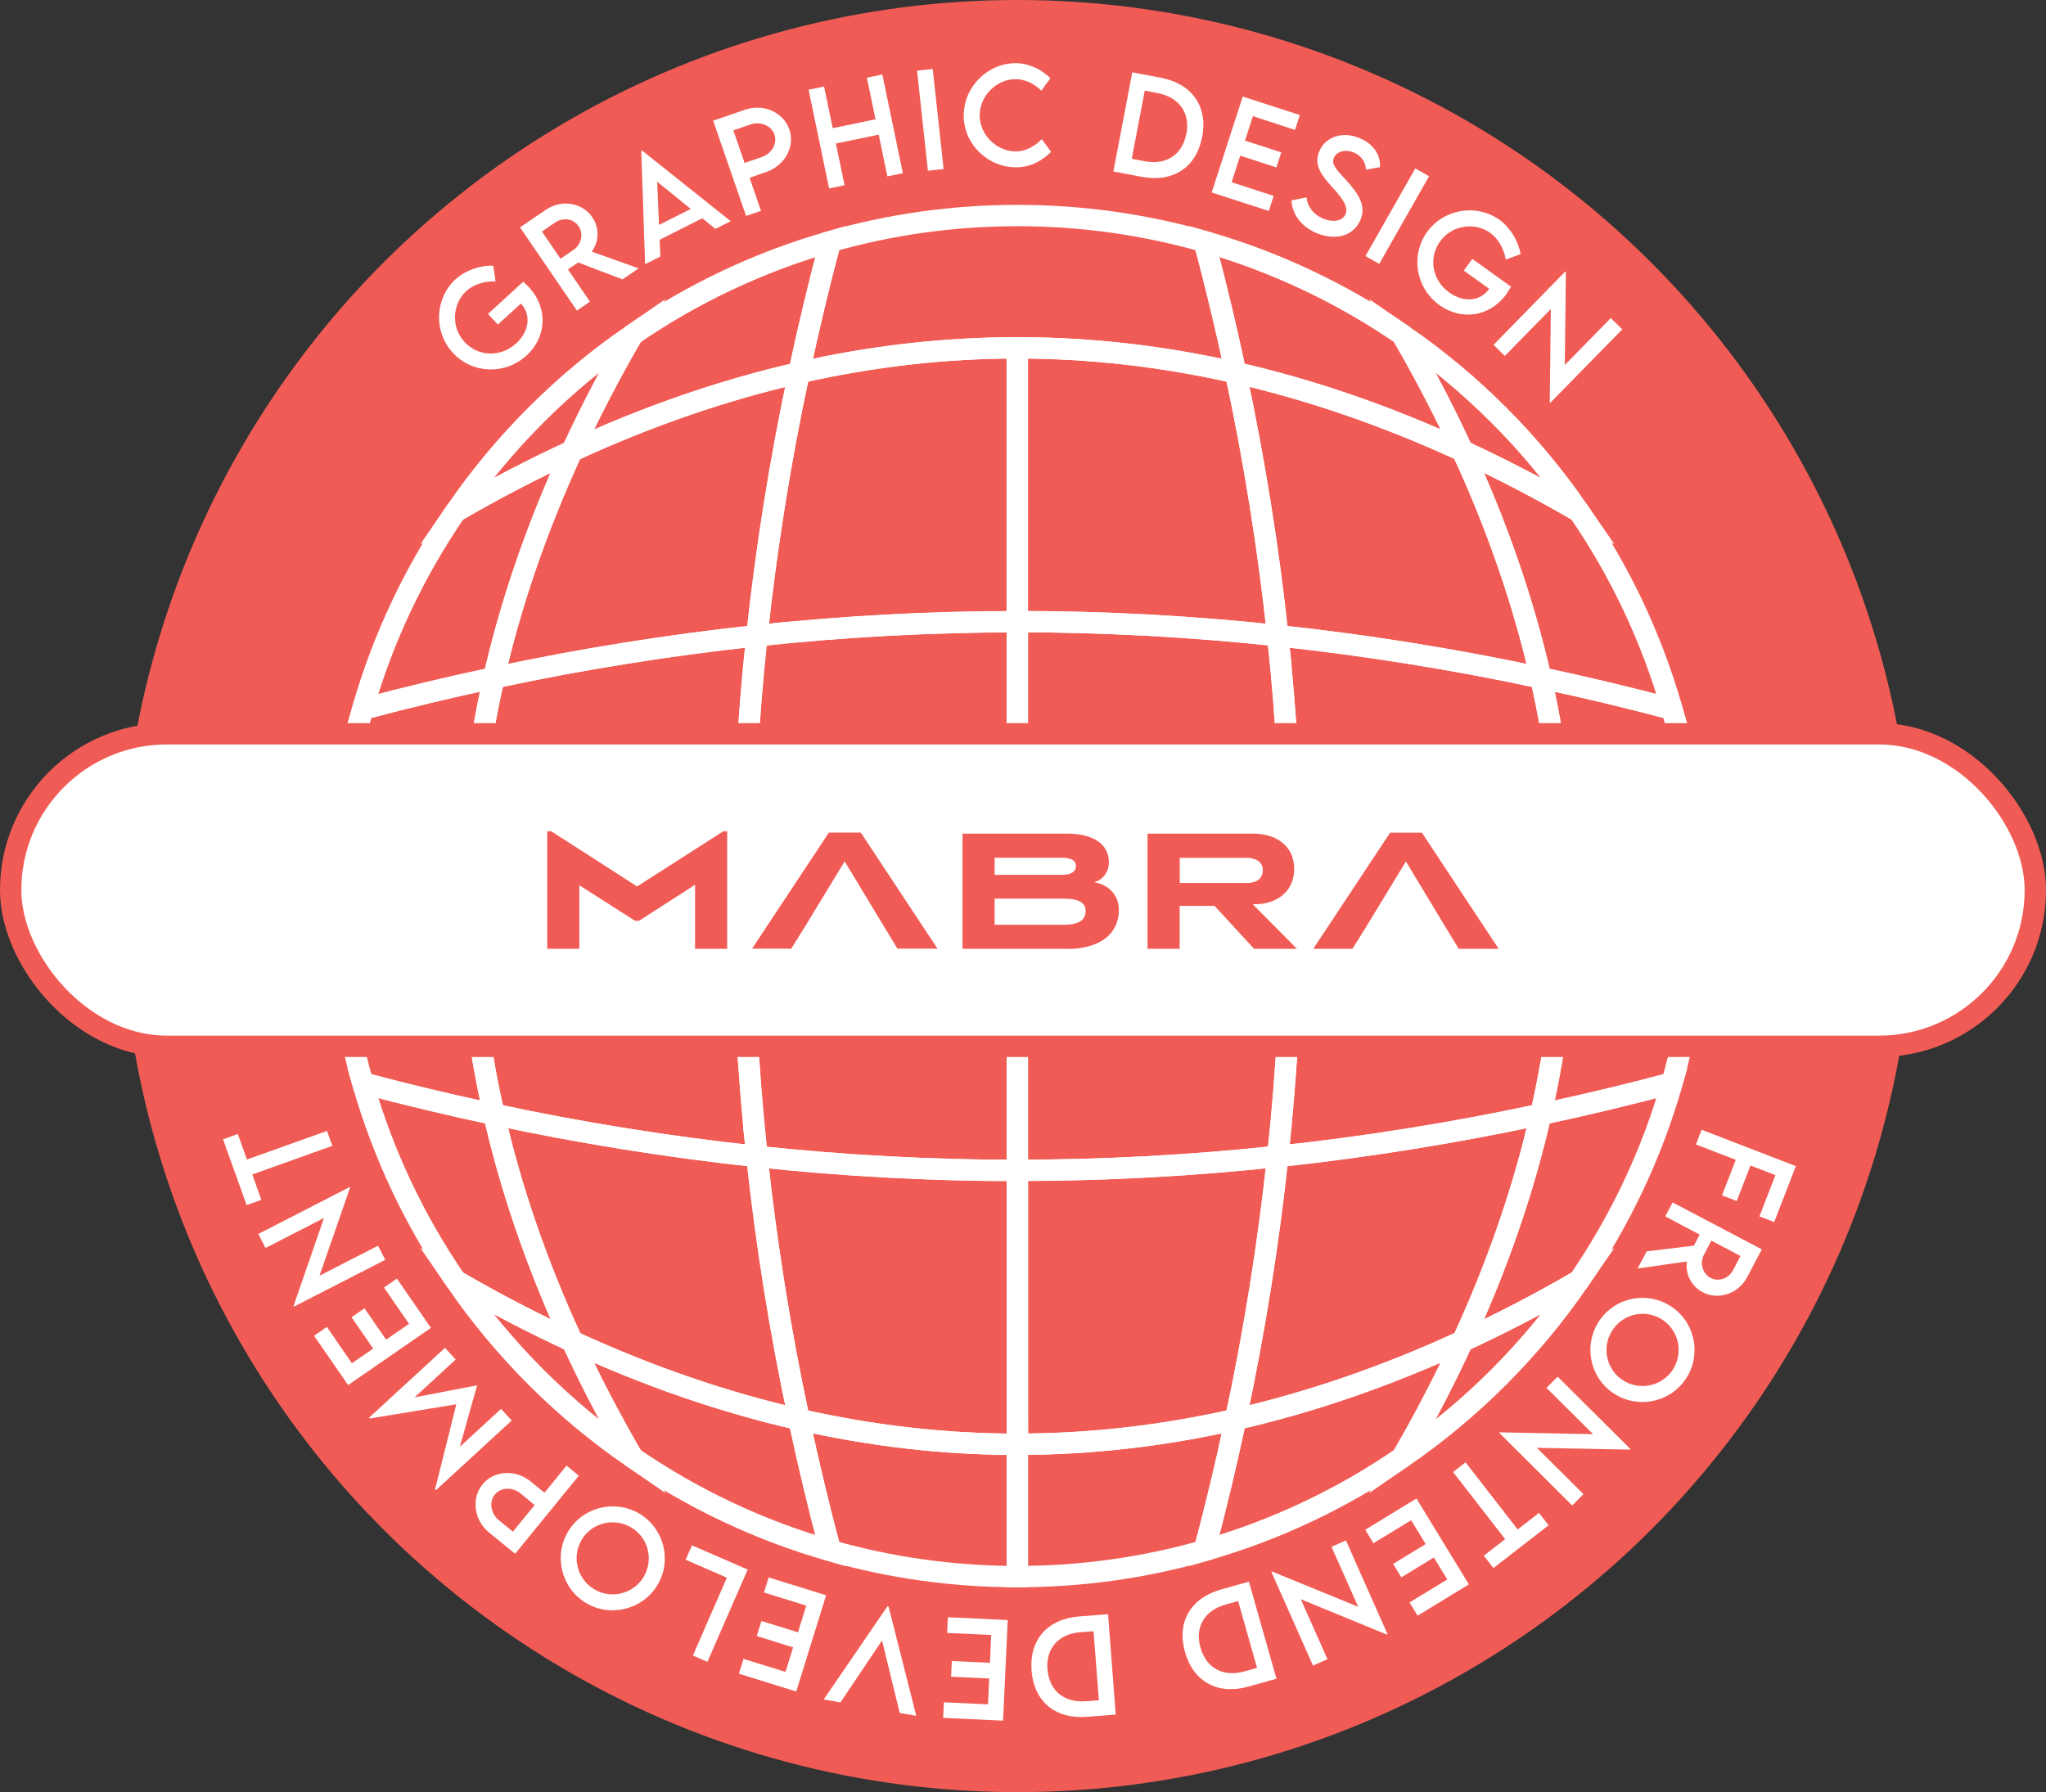 <?xml version="1.0" encoding="UTF-8"?><svg id="a" xmlns="http://www.w3.org/2000/svg" viewBox="0 0 191.72 167.96"><rect x="0" y="0" width="191.72" height="167.96" fill="#333333" stroke="none"/><defs><style>.b{fill:#f05c55;}.c,.d{fill:#fff;}.e{fill:none;stroke:#fff;stroke-miterlimit:10;}.e,.d{stroke-width:2px;}.d{stroke:#f05c55;stroke-linecap:round;stroke-miterlimit:1;}</style></defs><circle class="b" cx="95.33" cy="83.98" r="83.98"/><g><path class="c" d="M49.56,26.91c1.89,2.07,1.59,4.75-.22,6.41-2.03,1.85-5.12,1.71-6.92-.27-1.81-1.98-1.69-5.09,.29-6.9,.88-.8,2.27-1.29,3.51-1.25l.22,1.47c-1.04-.04-2.08,.3-2.74,.9-1.27,1.16-1.5,3.33-.18,4.77,1.25,1.37,3.36,1.5,4.85,.14,1.2-1.1,1.43-2.65,.46-3.71l-.02-.02-2.16,1.97-.92-1,3.3-3.02c.16,.14,.35,.32,.53,.52Z"/><path class="c" d="M58.34,26.19l-4.16-1.59-.96,.65,2.06,3.02-1.22,.84-5.33-7.8,2.42-1.65c1.45-.99,3.4-.69,4.35,.7,.69,1.01,.64,2.32-.06,3.22l4.4,1.57-1.5,1.03Zm-4.59-2.78c.74-.5,.95-1.51,.47-2.21-.5-.73-1.48-.84-2.21-.34l-1.23,.84,1.74,2.55,1.23-.84Z"/><path class="c" d="M65.8,20.46l-3.99,2.01,.07,1.57-1.43,.72-.36-10.61,.08-.04,8.3,6.62-1.43,.72-1.22-.99Zm-1.08-.88l-3.14-2.55,.17,4.05,2.97-1.49Z"/><path class="c" d="M66.84,11.31l2.98-1.03c1.73-.59,3.59,.24,4.15,1.86,.55,1.59-.42,3.37-2.15,3.97l-1.58,.55,1.07,3.1-1.4,.48-3.08-8.92Zm5.73,1.31c-.29-.85-1.31-1.28-2.27-.95l-1.58,.55,1.05,3.05,1.58-.54c.96-.32,1.51-1.27,1.22-2.11Z"/><path class="c" d="M82.68,6.98l1.92,9.25-1.45,.3-.81-3.91-4.01,.83,.81,3.91-1.45,.3-1.92-9.25,1.45-.3,.81,3.9,4.01-.83-.81-3.9,1.45-.3Z"/><path class="c" d="M85.93,6.62l1.47-.16,1.02,9.38-1.47,.16-1.02-9.38Z"/><path class="c" d="M90.31,10.85c-.02-2.66,2.18-4.91,4.83-4.93,1.22,0,2.36,.52,3.29,1.41l-.85,1.17c-.67-.66-1.53-1.09-2.46-1.08-1.71,.01-3.33,1.53-3.32,3.42,.02,1.9,1.69,3.36,3.38,3.35,.97,0,1.8-.5,2.44-1.15l.87,1.19c-.81,.81-1.84,1.43-3.25,1.45-2.68,.02-4.92-2.16-4.94-4.83Z"/><path class="c" d="M112.64,12.85c-.54,2.85-2.72,4.28-5.67,3.72l-2.64-.5,1.77-9.29,2.65,.5c2.95,.56,4.45,2.69,3.9,5.57Zm-1.47-.29c.38-1.97-.67-3.45-2.71-3.84l-1.19-.23-1.22,6.39,1.2,.23c2.03,.39,3.54-.6,3.91-2.56Z"/><path class="c" d="M117.41,10.88l-.75,2.3,3.4,1.1-.45,1.41-3.4-1.1-.8,2.49,3.94,1.28-.46,1.41-5.35-1.73,2.91-8.99,5.35,1.73-.45,1.39-3.94-1.28Z"/><path class="c" d="M121.01,18.78l1.42-.28c.08,.85,.62,1.56,1.44,1.94,.97,.44,1.91,.31,2.21-.35,.36-.79-.55-1.79-1.36-2.68-.8-.91-1.69-1.94-1.07-3.29,.64-1.41,2.32-1.83,3.86-1.13,1.23,.56,1.87,1.57,1.8,2.68l-1.32,.23c0-.7-.44-1.3-1.07-1.58-.79-.36-1.64-.16-1.92,.45-.31,.67,.38,1.28,1.22,2.2,1.09,1.22,1.85,2.36,1.23,3.71-.7,1.53-2.47,1.9-4.21,1.11-1.41-.65-2.18-1.8-2.22-3.02Z"/><path class="c" d="M132.62,15.79l1.29,.73-4.67,8.21-1.29-.73,4.67-8.21Z"/><path class="c" d="M141.21,27.5c-1.64,2.28-4.33,2.53-6.33,1.09-2.23-1.61-2.72-4.66-1.16-6.84,1.57-2.18,4.64-2.69,6.82-1.13,.96,.7,1.73,1.96,1.95,3.19l-1.39,.52c-.17-1.02-.72-1.98-1.45-2.5-1.4-1.01-3.57-.79-4.71,.8-1.08,1.5-.78,3.6,.86,4.78,1.32,.95,2.89,.86,3.73-.32l.02-.02-2.38-1.71,.79-1.1,3.63,2.61c-.11,.19-.25,.41-.4,.62Z"/><path class="c" d="M152.01,30.87l-6.74,6.88-.05-.05,.1-8.74-4.31,4.4-1.06-1.04,6.73-6.88,.05,.05-.1,8.72,4.31-4.4,1.06,1.04Z"/><path class="c" d="M166.38,110.14l-2.35-.91-1.29,3.33-1.38-.53,1.29-3.33-3.73-1.44,.53-1.38,8.83,3.41-2.03,5.24-1.38-.53,1.49-3.86Z"/><path class="c" d="M154.31,117.28l4.42-.54,.54-1.03-3.23-1.71,.69-1.31,8.36,4.4-1.37,2.6c-.82,1.56-2.69,2.2-4.18,1.41-1.08-.57-1.65-1.76-1.46-2.88l-4.63,.67,.85-1.61Zm5.36,.31c-.42,.79-.13,1.78,.62,2.17,.78,.41,1.71,.04,2.11-.73l.69-1.32-2.73-1.44-.69,1.32Z"/><path class="c" d="M156.78,122.57c2.18,1.59,2.66,4.66,1.07,6.83-1.58,2.17-4.66,2.65-6.84,1.05-2.16-1.58-2.63-4.65-1.04-6.82,1.58-2.17,4.65-2.64,6.8-1.06Zm-4.87,6.68c1.51,1.1,3.64,.77,4.74-.74,1.1-1.5,.77-3.63-.74-4.73-1.5-1.1-3.62-.77-4.72,.74-1.1,1.5-.78,3.63,.72,4.73Z"/><path class="c" d="M147.32,141.09l-6.83-6.8,.05-.05,8.74,.17-4.37-4.34,1.05-1.05,6.82,6.79-.05,.05-8.72-.17,4.37,4.34-1.05,1.06Z"/><path class="c" d="M139.04,145.8l2-1.55-4.88-6.29,1.17-.91,4.88,6.29,2-1.55,.9,1.16-5.17,4.01-.9-1.16Z"/><path class="c" d="M135.62,148.03l-1.26-2.06-3.05,1.86-.77-1.26,3.05-1.86-1.36-2.23-3.53,2.15-.77-1.26,4.8-2.93,4.91,8.05-4.8,2.93-.76-1.24,3.53-2.15Z"/><path class="c" d="M123.04,156.11l-3.91-8.8,.06-.03,8.08,3.31-2.5-5.62,1.35-.6,3.9,8.79-.07,.03-8.06-3.31,2.5,5.62-1.36,.6Z"/><path class="c" d="M111.04,154.82c-.79-2.79,.51-5.05,3.4-5.86l2.59-.73,2.58,9.1-2.59,.73c-2.89,.82-5.18-.42-5.98-3.23Zm1.45-.4c.55,1.93,2.14,2.78,4.14,2.22l1.16-.33-1.77-6.26-1.18,.33c-1.99,.56-2.89,2.12-2.35,4.04Z"/><path class="c" d="M96.66,156.56c-.22-2.89,1.5-4.84,4.49-5.07l2.68-.21,.72,9.41-2.68,.21c-2.99,.23-4.99-1.43-5.21-4.34Zm1.5-.11c.15,2,1.54,3.15,3.61,2.99l1.2-.09-.5-6.47-1.22,.09c-2.06,.16-3.25,1.5-3.1,3.48Z"/><path class="c" d="M92.58,159.72l.11-2.41-3.57-.17,.07-1.47,3.57,.17,.12-2.61-4.13-.19,.07-1.47,5.61,.26-.44,9.43-5.61-.26,.07-1.46,4.13,.19Z"/><path class="c" d="M77.19,159.27l5.97-8.73,.1,.02,2.6,10.25-1.55-.27-1.66-6.79-3.9,5.8-1.57-.28Z"/><path class="c" d="M73.6,156.7l.72-2.31-3.41-1.06,.44-1.41,3.42,1.06,.78-2.5-3.96-1.23,.44-1.41,5.38,1.67-2.8,9.02-5.37-1.67,.43-1.39,3.96,1.23Z"/><path class="c" d="M64.25,146.18l.59-1.35,5.22,2.27-3.77,8.65-1.36-.59,3.18-7.3-3.86-1.68Z"/><path class="c" d="M61.6,148.56c-1.39,2.3-4.41,3.05-6.71,1.66-2.29-1.39-3.04-4.41-1.64-6.71,1.38-2.28,4.4-3.02,6.7-1.63,2.29,1.39,3.03,4.39,1.65,6.68Zm-7.08-4.27c-.97,1.6-.45,3.69,1.15,4.65,1.59,.96,3.68,.45,4.64-1.15,.96-1.59,.45-3.67-1.15-4.63-1.59-.96-3.68-.46-4.65,1.13Z"/><path class="c" d="M48.28,145.63l-2.45-2c-1.42-1.16-1.69-3.19-.61-4.52,1.06-1.3,3.09-1.42,4.5-.27l1.3,1.06,2.07-2.54,1.15,.94-5.97,7.32Zm-1.91-5.57c-.57,.7-.39,1.79,.39,2.43l1.3,1.06,2.04-2.5-1.29-1.06c-.78-.65-1.88-.61-2.44,.08Z"/><path class="c" d="M34.6,132.85l7.1-6.53,1,1.09-3.85,3.55,5.86-1.13h0l-1.62,5.76,3.86-3.55,1,1.09-7.1,6.53-.08-.08,1.99-7.97-8.11,1.33-.07-.08Z"/><path class="c" d="M32.98,127.76l1.99-1.37-2.03-2.94,1.21-.84,2.03,2.94,2.15-1.48-2.35-3.4,1.21-.84,3.19,4.62-7.76,5.36-3.19-4.62,1.2-.83,2.35,3.41Z"/><path class="c" d="M24.2,115.65l8.57-4.4,.03,.06-2.86,8.25,5.48-2.81,.68,1.32-8.56,4.39-.03-.07,2.85-8.24-5.48,2.81-.68-1.32Z"/><path class="c" d="M22.29,106.29l.85,2.38,7.5-2.68,.5,1.4-7.5,2.68,.85,2.38-1.38,.49-2.21-6.16,1.38-.5Z"/></g><g><path class="e" d="M69.62,83.98h-25.66c0,6.82,.78,13.63,2.33,20.46,8.23,1.76,16.45,3.07,24.65,3.95-.87-8.14-1.31-16.27-1.31-24.4Z"/><path class="e" d="M46.28,104.44c1.61,7.07,4.06,14.15,7.33,21.26,7.1,3.27,14.19,5.72,21.26,7.33-1.76-8.23-3.07-16.45-3.95-24.65-8.2-.88-16.41-2.19-24.65-3.95Z"/><path class="e" d="M146.71,83.98h12.4c0-6.07-.85-11.95-2.44-17.52-4.1-1.09-8.2-2.07-12.29-2.94,1.55,6.83,2.33,13.64,2.33,20.46Z"/><path class="e" d="M74.87,34.93c-7.07,1.61-14.15,4.06-21.26,7.33-3.27,7.1-5.72,14.19-7.33,21.26,8.23-1.76,16.45-3.07,24.65-3.95,.88-8.2,2.19-16.41,3.95-24.65Z"/><path class="e" d="M70.93,108.38c.88,8.2,2.19,16.41,3.95,24.65,6.83,1.55,13.64,2.33,20.46,2.33v-25.66c-8.13,0-16.26-.44-24.4-1.31Z"/><path class="e" d="M121.05,83.98c0,8.13-.44,16.26-1.31,24.4,8.2-.88,16.41-2.19,24.65-3.95,1.55-6.83,2.33-13.64,2.33-20.46h-25.66Z"/><path class="e" d="M115.79,133.03c7.07-1.61,14.16-4.06,21.26-7.33,3.27-7.1,5.72-14.19,7.33-21.26-8.23,1.76-16.45,3.07-24.65,3.95-.88,8.2-2.19,16.41-3.95,24.65Z"/><path class="e" d="M95.33,109.69v25.66c6.82,0,13.63-.78,20.46-2.33,1.76-8.23,3.07-16.45,3.95-24.65-8.14,.87-16.27,1.31-24.4,1.31Z"/><path class="e" d="M70.93,59.58c-8.2,.88-16.41,2.19-24.65,3.95-1.55,6.83-2.33,13.64-2.33,20.46h25.66c0-8.13,.44-16.26,1.31-24.4Z"/><path class="e" d="M95.33,109.69c8.13,0,16.26-.44,24.4-1.31,.87-8.14,1.31-16.27,1.31-24.4h-25.71v25.71Z"/><path class="e" d="M95.33,58.26v-25.66c-6.82,0-13.63,.78-20.46,2.33-1.76,8.23-3.07,16.45-3.95,24.65,8.14-.87,16.27-1.31,24.4-1.31Z"/><path class="e" d="M95.33,58.26v25.71h25.71c0-8.13-.44-16.26-1.31-24.4-8.14-.87-16.27-1.31-24.4-1.31Z"/><path class="e" d="M95.33,58.26c-8.13,0-16.26,.44-24.4,1.31-.87,8.14-1.31,16.27-1.31,24.4,8.57,0,17.14,0,25.71,0v-25.71Z"/><path class="e" d="M69.62,83.98c0,8.13,.44,16.26,1.31,24.4,8.14,.87,16.27,1.31,24.4,1.31v-25.71c-8.57,0-17.14,0-25.71,0Z"/><path class="e" d="M119.73,59.58c-.88-8.2-2.19-16.41-3.95-24.65-6.83-1.55-13.64-2.33-20.46-2.33v25.66c8.13,0,16.26,.44,24.4,1.31Z"/><path class="e" d="M144.38,63.52c-1.61-7.07-4.06-14.16-7.33-21.26-7.1-3.27-14.19-5.72-21.26-7.33,1.76,8.23,3.07,16.45,3.95,24.65,8.2,.88,16.41,2.19,24.65,3.95Z"/><path class="e" d="M121.05,83.98h25.66c0-6.82-.78-13.63-2.33-20.46-8.23-1.76-16.45-3.07-24.65-3.95,.87,8.14,1.31,16.27,1.31,24.4Z"/><path class="e" d="M144.38,104.44c4.09-.87,8.19-1.85,12.29-2.94,1.59-5.57,2.44-11.44,2.44-17.52h-12.4c0,6.82-.78,13.63-2.33,20.46Z"/><path class="e" d="M95.33,135.36v12.4c6.07,0,11.95-.85,17.52-2.44,1.09-4.1,2.07-8.2,2.94-12.29-6.83,1.55-13.64,2.33-20.46,2.33Z"/><path class="e" d="M74.87,133.03c.87,4.09,1.85,8.19,2.94,12.29,5.57,1.59,11.44,2.44,17.52,2.44h0v-12.4c-6.82,0-13.63-.78-20.46-2.33Z"/><path class="e" d="M46.28,104.44c-4.09-.87-8.19-1.85-12.29-2.94,1.91,6.69,4.88,12.93,8.73,18.53,3.64,2.11,7.27,4,10.9,5.67-3.27-7.1-5.72-14.19-7.33-21.26Z"/><path class="e" d="M42.71,120.03c4.46,6.49,10.08,12.11,16.57,16.57-2.11-3.64-4-7.27-5.67-10.9-3.63-1.67-7.26-3.56-10.9-5.67Z"/><path class="e" d="M53.61,125.7c1.67,3.63,3.56,7.26,5.67,10.9,5.6,3.84,11.84,6.82,18.53,8.73-1.09-4.1-2.07-8.2-2.94-12.29-7.07-1.61-14.15-4.06-21.26-7.33Z"/><path class="e" d="M144.38,104.44c-1.61,7.07-4.06,14.15-7.33,21.26,3.63-1.67,7.26-3.56,10.9-5.67,3.84-5.6,6.82-11.84,8.73-18.53-4.1,1.09-8.2,2.07-12.29,2.94Z"/><path class="e" d="M115.79,133.03c-.87,4.09-1.85,8.19-2.94,12.29,6.69-1.91,12.93-4.88,18.53-8.73,2.11-3.64,4-7.27,5.67-10.9-7.1,3.27-14.19,5.72-21.26,7.33Z"/><path class="e" d="M131.38,136.6c6.49-4.46,12.11-10.08,16.57-16.57-3.64,2.11-7.27,4-10.9,5.67-1.67,3.63-3.56,7.26-5.67,10.9Z"/><path class="e" d="M43.95,83.98h-12.4c0,6.07,.85,11.95,2.44,17.52,4.1,1.09,8.2,2.07,12.29,2.94-1.55-6.83-2.33-13.64-2.33-20.46Z"/><path class="e" d="M137.05,42.26c-1.67-3.63-3.56-7.26-5.67-10.9-5.6-3.84-11.84-6.82-18.53-8.73,1.09,4.1,2.07,8.2,2.94,12.29,7.07,1.61,14.16,4.06,21.26,7.33Z"/><path class="e" d="M95.33,32.6v0c6.82,0,13.63,.78,20.46,2.33-.87-4.09-1.85-8.19-2.94-12.29-5.57-1.59-11.44-2.44-17.52-2.44s-11.95,.85-17.52,2.44c-1.09,4.1-2.07,8.2-2.94,12.29,6.83-1.55,13.64-2.33,20.46-2.33Z"/><path class="e" d="M74.87,34.93c.87-4.09,1.85-8.19,2.94-12.29-6.69,1.91-12.93,4.88-18.53,8.73-2.11,3.64-4,7.27-5.67,10.9,7.1-3.27,14.19-5.72,21.26-7.33Z"/><path class="e" d="M144.38,63.52c4.09,.87,8.19,1.85,12.29,2.94-1.91-6.69-4.88-12.93-8.73-18.53-3.64-2.11-7.27-4-10.9-5.67,3.27,7.1,5.72,14.19,7.33,21.26Z"/><path class="e" d="M147.95,47.93c-4.46-6.49-10.08-12.11-16.57-16.57,2.11,3.64,4,7.27,5.67,10.9,3.63,1.67,7.26,3.56,10.9,5.67Z"/><path class="e" d="M46.28,63.52c-4.09,.87-8.19,1.85-12.29,2.94-1.59,5.57-2.44,11.44-2.44,17.52h12.4c0-6.82,.78-13.63,2.33-20.46Z"/><path class="e" d="M53.61,42.26c-3.63,1.67-7.26,3.56-10.9,5.67-3.84,5.6-6.82,11.84-8.73,18.53,4.1-1.09,8.2-2.07,12.29-2.94,1.61-7.07,4.06-14.16,7.33-21.26Z"/><path class="e" d="M59.28,31.36c-6.49,4.46-12.11,10.08-16.57,16.57,3.64-2.11,7.27-4,10.9-5.67,1.67-3.63,3.56-7.26,5.67-10.9Z"/></g><rect class="d" x="1" y="68.77" width="189.72" height="29.29" rx="14.64" ry="14.64"/><g><path class="b" d="M65.13,88.92v-6l-5.25,3.38h-.37l-5.22-3.33v5.95h-3.01v-11.01h.38l8.04,5.17,8.07-5.17h.37v11.01h-3.01Z"/><path class="b" d="M80.66,78.03l7.19,10.88h-3.75l-1.17-1.92-3.78-6.26-3.81,6.26-1.2,1.92h-3.67l7.2-10.88m1.47,2.71"/><path class="b" d="M100.08,88.92h-9.89v-10.79h9.89c2.03,0,3.83,.78,3.83,2.69,0,.93-.61,1.67-1.39,1.86,1.2,.18,2.32,1.07,2.32,2.58,0,2.56-2.19,3.67-4.75,3.67Zm-.56-8.53h-6.32v1.6h6.34c.77,0,1.28-.27,1.28-.82,0-.58-.53-.78-1.3-.78Zm.05,3.83h-6.37v2.45h6.47c1.36,0,2.06-.4,2.06-1.3,0-.75-.58-1.15-2.16-1.15Z"/><path class="b" d="M117.51,88.92l-3.7-4.02h-3.27v4.02h-3.01v-10.79h9.91c2.06,0,3.83,1.07,3.83,3.31,0,2.03-1.5,3.2-3.41,3.3h-.48l4.15,4.18h-4.02Zm-.77-8.52h-6.19v2.35h6.31c.85,0,1.47-.37,1.47-1.22,0-.74-.64-1.14-1.58-1.14Z"/><path class="b" d="M136.69,88.92l-1.17-1.92-3.78-6.26-3.81,6.26-1.2,1.92h-3.67l7.2-10.88h2.98l7.19,10.88h-3.75Zm-4.95-8.18"/></g></svg>